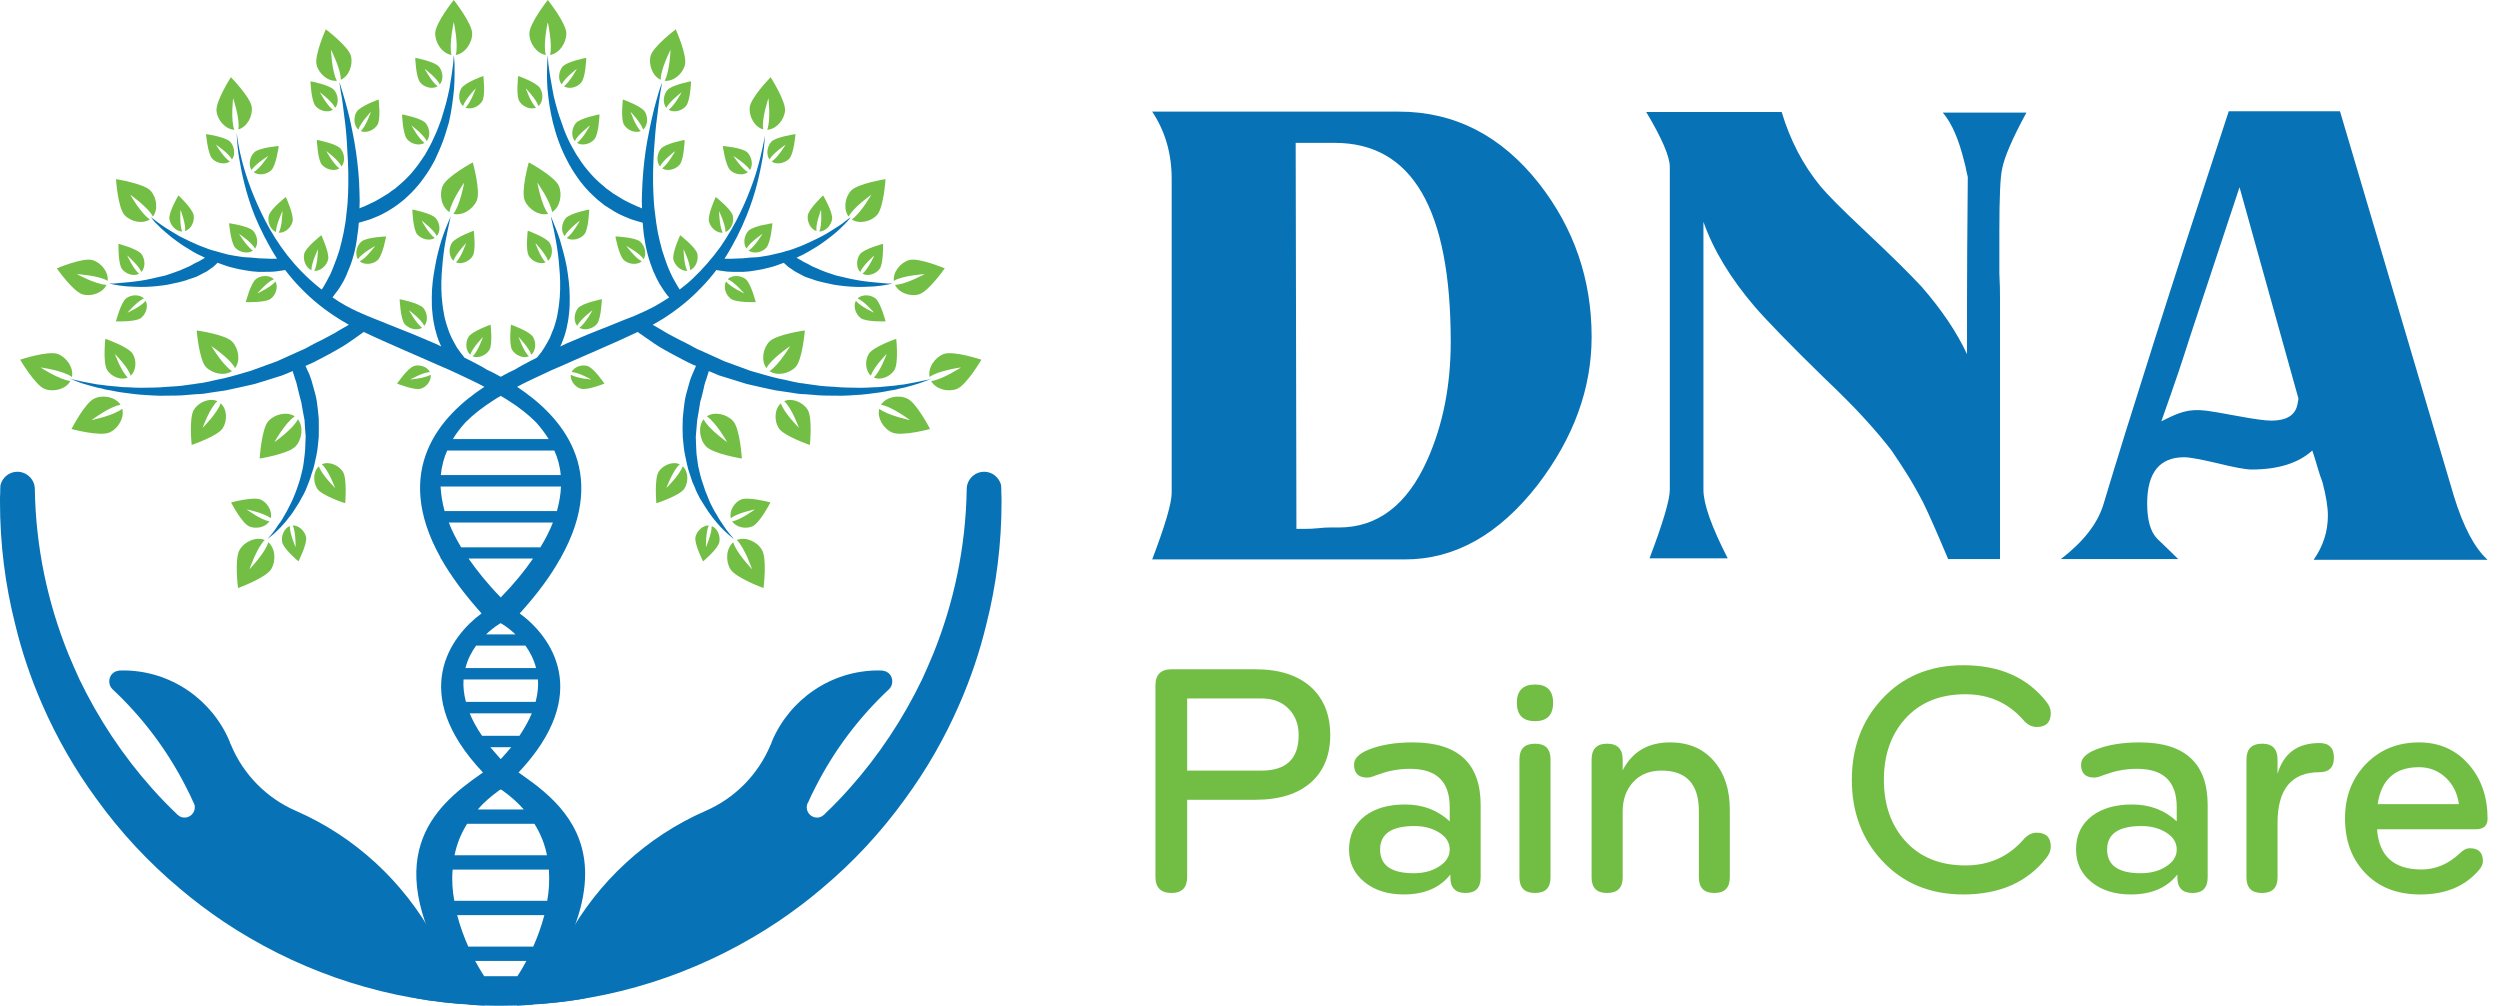 <svg width="174" height="70" viewBox="0 0 174 70" fill="none" xmlns="http://www.w3.org/2000/svg">
<path d="M64.66 26.409C64.495 26.442 64.264 26.492 63.967 26.558C63.686 26.608 63.324 26.691 62.911 26.758C62.713 26.774 62.499 26.808 62.268 26.841C62.037 26.857 61.79 26.89 61.543 26.907C61.279 26.94 61.015 26.957 60.751 26.957C60.47 26.974 60.19 26.99 59.91 26.99C59.316 26.973 58.706 26.99 58.078 26.923C57.765 26.907 57.435 26.89 57.122 26.857C56.792 26.807 56.462 26.774 56.149 26.724C55.983 26.691 55.819 26.674 55.654 26.657L55.16 26.558C54.83 26.475 54.5 26.408 54.17 26.342C53.526 26.193 52.883 25.994 52.239 25.811C51.613 25.578 51.019 25.363 50.425 25.147C49.847 24.881 49.303 24.632 48.775 24.4C48.495 24.3 48.264 24.15 48.016 24.018C47.785 23.901 47.554 23.768 47.323 23.669C46.878 23.42 46.465 23.237 46.119 23.005C45.856 22.855 45.641 22.723 45.427 22.606C45.674 22.456 45.905 22.341 46.136 22.191C47.109 21.577 48.016 20.847 48.775 20.05C49.171 19.652 49.534 19.22 49.864 18.788C49.881 18.788 49.897 18.805 49.93 18.805C49.98 18.822 50.046 18.822 50.128 18.838C50.26 18.855 50.442 18.888 50.64 18.905C50.854 18.922 51.085 18.922 51.333 18.922H51.728C51.877 18.922 52.008 18.889 52.157 18.889C52.438 18.839 52.751 18.806 53.064 18.739C53.377 18.656 53.674 18.606 54.004 18.49C54.186 18.423 54.367 18.357 54.548 18.291C54.648 18.373 54.747 18.473 54.862 18.573C54.994 18.656 55.142 18.772 55.324 18.888C55.488 18.988 55.686 19.07 55.884 19.187C56.083 19.303 56.313 19.353 56.544 19.436C56.792 19.536 57.023 19.586 57.287 19.652C57.534 19.718 57.781 19.751 58.046 19.817C58.557 19.9 59.068 19.95 59.547 19.967C60.025 19.984 60.471 19.95 60.85 19.934C61.625 19.867 62.12 19.735 62.12 19.735C62.12 19.735 61.988 19.735 61.774 19.735C61.543 19.718 61.229 19.685 60.867 19.652C60.669 19.635 60.471 19.619 60.256 19.585C60.042 19.568 59.827 19.518 59.596 19.485C59.365 19.452 59.135 19.386 58.887 19.336C58.656 19.286 58.425 19.219 58.177 19.17C57.947 19.087 57.716 19.021 57.485 18.938C57.27 18.855 57.056 18.771 56.842 18.672C56.643 18.59 56.446 18.507 56.264 18.39C56.083 18.291 55.901 18.224 55.769 18.125C55.654 18.058 55.538 17.992 55.439 17.942C55.571 17.876 55.703 17.793 55.852 17.743C56.149 17.593 56.413 17.428 56.693 17.261C56.957 17.112 57.204 16.929 57.435 16.764C57.666 16.597 57.88 16.431 58.078 16.266C58.458 15.95 58.738 15.652 58.936 15.452C59.085 15.286 59.184 15.17 59.217 15.12C59.167 15.153 59.035 15.237 58.87 15.369C58.656 15.552 58.309 15.784 57.897 16.033C57.699 16.166 57.468 16.299 57.22 16.431C56.989 16.564 56.709 16.681 56.445 16.813C56.165 16.93 55.901 17.079 55.604 17.178C55.455 17.228 55.307 17.295 55.159 17.344C55.01 17.394 54.862 17.444 54.714 17.477C54.417 17.576 54.103 17.643 53.807 17.709C53.51 17.792 53.197 17.826 52.916 17.875C52.619 17.925 52.339 17.908 52.075 17.942C51.811 17.975 51.547 17.991 51.316 17.991C51.085 17.991 50.871 18.024 50.673 18.008H50.425C51.068 16.996 51.58 15.966 51.959 15.02C52.619 13.41 52.899 11.983 53.081 10.986C53.229 9.99 53.229 9.426 53.229 9.426C53.229 9.426 53.163 9.99 52.916 10.97C52.685 11.932 52.256 13.293 51.514 14.821C51.151 15.585 50.689 16.382 50.145 17.178C49.584 17.958 48.924 18.722 48.165 19.436C47.902 19.685 47.605 19.918 47.307 20.15C47.275 20.1 47.225 20.034 47.192 19.968C47.093 19.785 46.961 19.586 46.829 19.337C46.697 19.087 46.581 18.805 46.449 18.49C46.334 18.158 46.202 17.81 46.087 17.428C45.987 17.046 45.872 16.631 45.789 16.199C45.706 15.767 45.641 15.319 45.591 14.855C45.525 14.373 45.492 13.908 45.475 13.427C45.426 12.465 45.459 11.502 45.508 10.589C45.541 10.141 45.575 9.709 45.607 9.294C45.64 8.863 45.69 8.481 45.739 8.116C45.822 7.386 45.904 6.787 45.97 6.373C46.036 6.041 46.069 5.841 46.069 5.758C46.036 5.841 45.97 6.041 45.871 6.34C45.755 6.754 45.574 7.336 45.409 8.066C45.327 8.414 45.244 8.813 45.162 9.228C45.079 9.643 44.997 10.074 44.931 10.539C44.799 11.452 44.717 12.432 44.683 13.427C44.666 13.793 44.666 14.141 44.683 14.506C44.584 14.457 44.469 14.407 44.37 14.374C44.122 14.257 43.842 14.141 43.561 13.992C43.264 13.842 42.984 13.643 42.67 13.46C42.522 13.344 42.357 13.228 42.209 13.128C42.06 12.996 41.912 12.863 41.747 12.73C41.45 12.465 41.153 12.166 40.889 11.834C40.592 11.502 40.361 11.12 40.114 10.755C39.883 10.373 39.669 9.975 39.487 9.576C39.306 9.178 39.157 8.762 39.026 8.364C38.877 7.966 38.762 7.567 38.663 7.186C38.564 6.821 38.481 6.455 38.432 6.123C38.3 5.443 38.218 4.862 38.168 4.463C38.135 4.065 38.119 3.832 38.119 3.832C38.119 3.832 38.102 4.064 38.086 4.463C38.069 4.878 38.053 5.459 38.102 6.156C38.169 6.854 38.267 7.667 38.482 8.53C38.598 8.962 38.713 9.393 38.878 9.825C39.042 10.273 39.224 10.704 39.455 11.136C39.669 11.568 39.917 11.966 40.197 12.365C40.461 12.746 40.775 13.111 41.088 13.427C41.253 13.592 41.418 13.742 41.583 13.892C41.748 14.024 41.913 14.157 42.078 14.29C42.259 14.407 42.44 14.523 42.606 14.622C42.77 14.739 42.935 14.805 43.1 14.905C43.266 14.987 43.43 15.054 43.579 15.12C43.727 15.17 43.876 15.253 44.008 15.286C44.288 15.369 44.519 15.451 44.733 15.501C44.75 15.784 44.783 16.083 44.816 16.365C44.882 16.83 44.964 17.277 45.079 17.709C45.195 18.141 45.327 18.523 45.475 18.888C45.639 19.253 45.788 19.569 45.953 19.834C46.119 20.116 46.283 20.332 46.415 20.515C46.465 20.582 46.531 20.648 46.58 20.698C46.25 20.913 45.937 21.113 45.607 21.295C45.359 21.428 45.128 21.544 44.881 21.66C44.634 21.776 44.387 21.876 44.139 21.992C43.611 22.192 43.084 22.407 42.555 22.623C41.483 23.038 40.428 23.47 39.405 23.918C39.256 23.985 39.125 24.051 38.993 24.117C39.026 24.035 39.059 23.968 39.092 23.902C39.224 23.587 39.339 23.255 39.422 22.906C39.504 22.557 39.57 22.192 39.603 21.827C39.653 21.445 39.653 21.08 39.653 20.698C39.653 19.951 39.554 19.221 39.438 18.54C39.307 17.859 39.125 17.245 38.977 16.714C38.812 16.199 38.63 15.767 38.515 15.485C38.432 15.27 38.366 15.103 38.333 15.053C38.35 15.12 38.383 15.269 38.432 15.501C38.515 15.817 38.598 16.248 38.696 16.78C38.795 17.311 38.878 17.942 38.927 18.606C38.993 19.27 39.009 19.984 38.96 20.681C38.927 21.03 38.894 21.378 38.828 21.71C38.779 22.059 38.696 22.374 38.597 22.673C38.548 22.822 38.498 22.972 38.432 23.104C38.366 23.254 38.333 23.387 38.267 23.519C38.135 23.768 38.004 24.001 37.872 24.216C37.805 24.316 37.74 24.416 37.673 24.515C37.607 24.598 37.542 24.681 37.475 24.765C37.443 24.815 37.393 24.848 37.36 24.897C37.046 25.064 36.716 25.213 36.403 25.395C36.205 25.495 36.024 25.611 35.826 25.727C35.528 25.86 35.199 26.026 34.852 26.225C34.506 26.026 34.176 25.86 33.879 25.727C33.698 25.611 33.5 25.495 33.302 25.395C32.988 25.213 32.658 25.063 32.328 24.897C32.296 24.848 32.262 24.815 32.23 24.765C32.163 24.682 32.098 24.598 32.031 24.515C31.965 24.416 31.899 24.316 31.817 24.216C31.685 24.001 31.57 23.768 31.438 23.519C31.371 23.387 31.322 23.254 31.256 23.104C31.207 22.972 31.157 22.822 31.108 22.673C31.009 22.374 30.926 22.058 30.877 21.71C30.811 21.378 30.778 21.03 30.745 20.681C30.695 19.984 30.712 19.27 30.778 18.606C30.827 17.942 30.91 17.311 31.009 16.78C31.108 16.248 31.207 15.817 31.272 15.501C31.322 15.269 31.355 15.119 31.371 15.053C31.355 15.103 31.289 15.269 31.19 15.485C31.074 15.767 30.893 16.199 30.728 16.714C30.564 17.245 30.398 17.859 30.283 18.54C30.151 19.22 30.052 19.951 30.052 20.698C30.052 21.08 30.052 21.445 30.102 21.827C30.135 22.192 30.201 22.557 30.283 22.906C30.382 23.254 30.465 23.586 30.613 23.902C30.646 23.968 30.679 24.035 30.712 24.117C30.58 24.051 30.448 23.985 30.3 23.918C29.277 23.47 28.222 23.038 27.149 22.623C26.621 22.408 26.094 22.192 25.583 21.992C25.319 21.877 25.071 21.777 24.824 21.66C24.593 21.544 24.345 21.428 24.098 21.295C23.768 21.113 23.455 20.913 23.142 20.698C23.174 20.648 23.241 20.581 23.273 20.515C23.422 20.333 23.587 20.116 23.752 19.834C23.917 19.569 24.082 19.253 24.214 18.888C24.379 18.523 24.511 18.141 24.626 17.709C24.742 17.277 24.824 16.83 24.874 16.365C24.923 16.083 24.956 15.784 24.973 15.501C25.171 15.451 25.418 15.369 25.698 15.286C25.83 15.253 25.979 15.169 26.127 15.12C26.276 15.053 26.457 14.987 26.606 14.905C26.771 14.805 26.936 14.738 27.101 14.622C27.282 14.523 27.447 14.407 27.612 14.29C27.793 14.158 27.959 14.025 28.123 13.892C28.289 13.742 28.453 13.592 28.618 13.427C28.931 13.111 29.245 12.746 29.509 12.365C29.806 11.966 30.037 11.568 30.268 11.136C30.466 10.704 30.663 10.273 30.829 9.825C30.994 9.393 31.109 8.961 31.241 8.53C31.439 7.667 31.538 6.854 31.604 6.156C31.653 5.459 31.636 4.878 31.636 4.463C31.62 4.065 31.587 3.832 31.587 3.832C31.587 3.832 31.57 4.064 31.537 4.463C31.488 4.862 31.405 5.442 31.29 6.123C31.224 6.455 31.141 6.821 31.042 7.202C30.943 7.567 30.811 7.966 30.695 8.364C30.547 8.762 30.398 9.178 30.201 9.576C30.036 9.974 29.805 10.373 29.59 10.755C29.343 11.12 29.096 11.502 28.815 11.834C28.552 12.166 28.255 12.465 27.957 12.73C27.793 12.863 27.644 12.996 27.495 13.128C27.331 13.228 27.182 13.344 27.034 13.46C26.721 13.643 26.423 13.842 26.143 13.992C25.846 14.141 25.582 14.257 25.334 14.374C25.219 14.407 25.12 14.457 25.021 14.506C25.038 14.141 25.038 13.793 25.021 13.427C25.004 12.431 24.906 11.452 24.773 10.539C24.707 10.074 24.625 9.643 24.543 9.228C24.46 8.813 24.378 8.414 24.295 8.066C24.114 7.336 23.948 6.754 23.816 6.34C23.701 5.941 23.618 5.708 23.618 5.708C23.618 5.708 23.651 5.941 23.717 6.373C23.8 6.787 23.883 7.385 23.965 8.116C24.015 8.481 24.064 8.863 24.097 9.294C24.13 9.709 24.163 10.141 24.179 10.589C24.245 11.502 24.262 12.465 24.229 13.427C24.212 13.909 24.179 14.374 24.113 14.855C24.08 15.319 23.997 15.767 23.915 16.199C23.832 16.631 23.717 17.046 23.618 17.428C23.502 17.81 23.37 18.158 23.238 18.49C23.122 18.805 23.007 19.087 22.859 19.337C22.744 19.586 22.611 19.785 22.513 19.968C22.48 20.034 22.43 20.1 22.381 20.15C22.1 19.918 21.803 19.685 21.54 19.436C20.764 18.722 20.105 17.959 19.56 17.178C19 16.382 18.554 15.585 18.192 14.821C17.449 13.293 17.02 11.933 16.789 10.97C16.542 9.99 16.476 9.226 16.476 9.226C16.476 9.226 16.476 9.99 16.642 10.986C16.806 11.982 17.087 13.409 17.73 15.02C18.126 15.966 18.637 16.995 19.281 18.008H19.017C18.836 18.024 18.622 17.991 18.374 17.991C18.16 17.991 17.896 17.974 17.632 17.941C17.368 17.908 17.088 17.924 16.791 17.874C16.51 17.825 16.197 17.791 15.9 17.725C15.603 17.642 15.29 17.575 14.993 17.476C14.844 17.443 14.696 17.393 14.531 17.343C14.399 17.293 14.234 17.226 14.102 17.177C13.805 17.078 13.525 16.928 13.245 16.812C12.981 16.679 12.717 16.563 12.47 16.43C12.239 16.297 12.025 16.165 11.81 16.032C11.398 15.783 11.068 15.55 10.837 15.368C10.672 15.235 10.556 15.152 10.507 15.119C10.54 15.169 10.622 15.284 10.77 15.451C10.969 15.65 11.249 15.949 11.645 16.265C11.826 16.43 12.04 16.596 12.272 16.762C12.502 16.928 12.75 17.11 13.014 17.26C13.278 17.426 13.542 17.592 13.855 17.742C13.987 17.791 14.136 17.874 14.268 17.941C14.168 17.991 14.069 18.058 13.954 18.123C13.806 18.223 13.607 18.289 13.443 18.389C13.261 18.505 13.063 18.588 12.865 18.671C12.667 18.771 12.436 18.854 12.205 18.936C11.991 19.019 11.76 19.086 11.529 19.169C11.281 19.219 11.05 19.285 10.803 19.335C10.572 19.384 10.341 19.451 10.111 19.484C9.88 19.517 9.665 19.567 9.451 19.584C9.236 19.617 9.038 19.634 8.84 19.651C8.477 19.683 8.164 19.717 7.933 19.733C7.719 19.733 7.587 19.733 7.587 19.733C7.587 19.733 8.082 19.866 8.841 19.933C9.22 19.95 9.682 19.983 10.161 19.966C10.639 19.949 11.15 19.899 11.662 19.816C11.909 19.75 12.173 19.716 12.437 19.651C12.668 19.584 12.931 19.534 13.146 19.435C13.394 19.352 13.608 19.302 13.822 19.186C14.021 19.07 14.218 18.986 14.4 18.887C14.565 18.77 14.713 18.654 14.845 18.571C14.961 18.472 15.059 18.372 15.142 18.289C15.34 18.356 15.522 18.422 15.703 18.489C16.016 18.605 16.346 18.655 16.643 18.738C16.957 18.805 17.254 18.837 17.55 18.887C17.699 18.887 17.831 18.92 17.963 18.92H18.375C18.623 18.92 18.854 18.92 19.068 18.904C19.266 18.887 19.447 18.854 19.579 18.837C19.661 18.82 19.728 18.82 19.793 18.804C19.81 18.804 19.826 18.787 19.843 18.787C20.173 19.219 20.535 19.651 20.932 20.049C21.691 20.845 22.598 21.576 23.587 22.19C23.802 22.339 24.049 22.455 24.28 22.605C24.082 22.721 23.851 22.854 23.587 23.003C23.241 23.236 22.828 23.418 22.383 23.668C22.152 23.767 21.922 23.9 21.691 24.016C21.443 24.149 21.212 24.299 20.932 24.398C20.404 24.631 19.859 24.88 19.282 25.145C18.688 25.361 18.078 25.577 17.451 25.809C16.823 25.992 16.18 26.191 15.537 26.341C15.207 26.407 14.877 26.474 14.547 26.556L14.053 26.656C13.887 26.673 13.723 26.689 13.558 26.723C13.228 26.773 12.915 26.806 12.585 26.855C12.255 26.889 11.942 26.905 11.628 26.922C11.001 26.989 10.392 26.972 9.797 26.989C9.517 26.989 9.236 26.972 8.956 26.956C8.675 26.956 8.412 26.939 8.164 26.906C7.917 26.889 7.67 26.856 7.439 26.839C7.208 26.806 6.994 26.773 6.779 26.756C6.366 26.69 6.02 26.607 5.723 26.557C5.443 26.49 5.212 26.441 5.063 26.407C4.899 26.358 4.816 26.325 4.816 26.325C4.816 26.325 5.129 26.474 5.69 26.673C5.987 26.756 6.333 26.872 6.745 26.972C6.943 27.005 7.174 27.055 7.388 27.122C7.636 27.154 7.867 27.204 8.114 27.254C8.378 27.304 8.642 27.337 8.922 27.371C9.203 27.404 9.483 27.454 9.78 27.47C10.373 27.503 11.001 27.57 11.644 27.537C11.974 27.537 12.304 27.537 12.634 27.52C12.964 27.487 13.31 27.47 13.64 27.437C13.821 27.437 13.986 27.421 14.168 27.404L14.679 27.322C15.009 27.272 15.355 27.222 15.702 27.172C16.378 27.039 17.054 26.873 17.73 26.724C18.374 26.525 19.034 26.326 19.644 26.127C19.892 26.027 20.122 25.927 20.369 25.828C20.419 25.994 20.485 26.193 20.551 26.409C20.65 26.641 20.683 26.907 20.765 27.206C20.798 27.355 20.847 27.505 20.881 27.67C20.914 27.82 20.98 27.986 20.997 28.152C21.046 28.501 21.128 28.849 21.195 29.231C21.211 29.596 21.244 29.995 21.277 30.393C21.244 30.775 21.26 31.19 21.211 31.588C21.161 31.986 21.128 32.402 21.029 32.783C20.98 32.983 20.93 33.165 20.881 33.365C20.831 33.547 20.765 33.73 20.7 33.912C20.65 34.095 20.568 34.261 20.501 34.444C20.435 34.61 20.369 34.776 20.287 34.941C20.122 35.257 19.99 35.556 19.825 35.821C19.677 36.103 19.528 36.336 19.363 36.535C19.232 36.751 19.1 36.933 18.984 37.083C18.868 37.215 18.786 37.332 18.72 37.398C18.688 37.448 18.654 37.465 18.638 37.498C18.704 37.448 18.852 37.332 19.067 37.149C19.199 37.032 19.364 36.867 19.546 36.684C19.727 36.485 19.925 36.269 20.106 36.02C20.321 35.771 20.502 35.472 20.7 35.157C20.799 35.007 20.898 34.842 20.98 34.675C21.08 34.51 21.179 34.327 21.261 34.144C21.343 33.945 21.41 33.762 21.492 33.563C21.574 33.363 21.64 33.165 21.69 32.965C21.855 32.566 21.921 32.135 22.02 31.704C22.119 31.272 22.135 30.84 22.185 30.409C22.201 29.977 22.185 29.546 22.185 29.131C22.152 28.732 22.102 28.334 22.053 27.952C22.003 27.587 21.888 27.238 21.805 26.923C21.723 26.608 21.64 26.325 21.541 26.076C21.426 25.844 21.343 25.644 21.261 25.462C21.311 25.445 21.36 25.429 21.393 25.412C21.673 25.296 21.937 25.163 22.185 25.03C22.432 24.897 22.679 24.765 22.91 24.648C23.355 24.399 23.784 24.167 24.131 23.934C24.494 23.685 24.791 23.486 25.038 23.303C25.137 23.236 25.236 23.17 25.318 23.104C25.78 23.319 26.225 23.535 26.687 23.735C27.726 24.2 28.765 24.648 29.788 25.096C30.299 25.328 30.811 25.544 31.306 25.76C31.8 25.993 32.279 26.208 32.758 26.441C33.087 26.591 33.401 26.756 33.714 26.923C30.646 28.931 27.248 32.7 30.663 38.808V38.875H30.695C31.372 40.07 32.296 41.331 33.516 42.693C31.371 44.27 28.386 48.237 33.615 53.765L33.401 53.915C30.217 56.139 26.126 59.708 31.817 68.606C31.966 68.838 32.312 69.403 32.626 69.917C33.368 69.984 34.11 70 34.852 70C35.595 70 36.337 69.983 37.079 69.917C37.392 69.403 37.739 68.838 37.871 68.606C39.933 65.369 40.725 62.846 40.725 60.82C40.725 57.284 38.333 55.325 36.304 53.915L36.09 53.765C41.302 48.237 38.333 44.27 36.172 42.693C37.409 41.331 38.333 40.07 38.993 38.875H39.026V38.825C42.456 32.716 39.042 28.948 35.99 26.923C36.303 26.756 36.617 26.591 36.947 26.441C37.425 26.209 37.92 25.993 38.398 25.76C38.91 25.545 39.404 25.328 39.916 25.096C40.938 24.648 41.978 24.2 43.017 23.735C43.462 23.535 43.923 23.32 44.386 23.104C44.468 23.17 44.551 23.236 44.666 23.303C44.914 23.486 45.227 23.685 45.573 23.934C45.92 24.167 46.332 24.399 46.794 24.648C47.025 24.765 47.273 24.897 47.52 25.03C47.767 25.163 48.031 25.296 48.295 25.412C48.344 25.429 48.394 25.445 48.443 25.462C48.361 25.644 48.279 25.844 48.179 26.076C48.064 26.325 47.981 26.608 47.899 26.923C47.817 27.238 47.701 27.587 47.651 27.952C47.602 28.334 47.552 28.732 47.52 29.131C47.503 29.546 47.503 29.977 47.52 30.409C47.569 30.841 47.586 31.273 47.685 31.704C47.784 32.135 47.85 32.566 47.998 32.965C48.064 33.165 48.13 33.363 48.196 33.563C48.295 33.762 48.378 33.945 48.444 34.144C48.526 34.327 48.625 34.509 48.708 34.675C48.807 34.842 48.906 35.007 49.005 35.157C49.203 35.472 49.4 35.771 49.598 36.02C49.78 36.269 49.994 36.485 50.159 36.684C50.341 36.867 50.505 37.032 50.638 37.149C50.852 37.331 51.001 37.448 51.05 37.498C51.05 37.465 51.017 37.448 50.984 37.398C50.918 37.331 50.835 37.215 50.72 37.083C50.588 36.933 50.472 36.751 50.325 36.535C50.193 36.336 50.028 36.103 49.88 35.821C49.698 35.556 49.566 35.257 49.401 34.941C49.335 34.775 49.269 34.609 49.203 34.444C49.12 34.261 49.054 34.095 49.005 33.912C48.938 33.73 48.889 33.547 48.823 33.365C48.757 33.165 48.724 32.983 48.675 32.783C48.559 32.401 48.543 31.986 48.477 31.588C48.444 31.19 48.444 30.775 48.427 30.393C48.46 29.995 48.493 29.596 48.526 29.231C48.593 28.849 48.658 28.501 48.708 28.152C48.724 27.986 48.774 27.82 48.823 27.67C48.856 27.504 48.906 27.355 48.938 27.206C49.005 26.907 49.054 26.641 49.153 26.409C49.219 26.193 49.285 25.994 49.334 25.828C49.565 25.927 49.796 26.027 50.044 26.127C50.671 26.326 51.314 26.525 51.973 26.724C52.649 26.874 53.309 27.039 54.002 27.172C54.349 27.222 54.694 27.272 55.025 27.322L55.536 27.404C55.701 27.421 55.883 27.437 56.047 27.437C56.393 27.47 56.723 27.487 57.07 27.52C57.4 27.537 57.73 27.537 58.06 27.537C58.703 27.57 59.33 27.504 59.924 27.47C60.221 27.454 60.517 27.404 60.782 27.371C61.062 27.338 61.326 27.304 61.574 27.254C61.837 27.204 62.085 27.154 62.316 27.122C62.547 27.055 62.761 27.005 62.959 26.972C63.371 26.872 63.718 26.756 63.998 26.673C64.576 26.474 64.889 26.325 64.889 26.325C64.889 26.325 64.808 26.359 64.66 26.409ZM36.008 67.943C36.008 67.943 36.008 67.943 34.853 67.943C33.699 67.943 33.699 67.943 33.699 67.943C33.699 67.943 33.435 67.544 33.071 66.881H36.635C36.288 67.544 36.008 67.943 36.008 67.943ZM37.113 65.885H32.593C32.312 65.253 32.032 64.507 31.818 63.693H37.888C37.673 64.506 37.393 65.253 37.113 65.885ZM38.086 62.697H31.62C31.488 62 31.438 61.27 31.505 60.522H38.202C38.251 61.269 38.218 62 38.086 62.697ZM38.07 59.526H31.636C31.785 58.779 32.066 58.049 32.511 57.335H37.195C37.641 58.049 37.921 58.779 38.07 59.526ZM36.453 56.339H33.253C33.649 55.874 34.144 55.442 34.738 55.011L34.854 54.944L34.969 55.011C35.562 55.443 36.057 55.874 36.453 56.339ZM34.127 52.007H35.579C35.397 52.222 35.216 52.438 35.001 52.671L34.852 52.836L34.704 52.671C34.506 52.438 34.309 52.222 34.127 52.007ZM36.156 51.21H33.55C33.17 50.662 32.89 50.131 32.692 49.649H37.014C36.816 50.131 36.519 50.662 36.156 51.21ZM37.278 48.852H32.428C32.28 48.288 32.23 47.773 32.263 47.292H37.443C37.476 47.773 37.426 48.288 37.278 48.852ZM36.569 44.935C36.882 45.367 37.162 45.898 37.311 46.496H32.395C32.544 45.898 32.824 45.367 33.138 44.935H36.569ZM33.83 44.155C34.342 43.657 34.787 43.408 34.787 43.408C34.804 43.408 34.836 43.391 34.853 43.358C34.87 43.391 34.903 43.408 34.903 43.408C34.903 43.408 35.364 43.657 35.876 44.155H33.83ZM34.853 41.582C33.929 40.636 33.203 39.723 32.61 38.876H37.097C36.519 39.722 35.777 40.636 34.853 41.582ZM37.608 38.096H32.098C31.735 37.481 31.438 36.917 31.24 36.369H38.481C38.268 36.917 37.987 37.481 37.608 38.096ZM38.762 35.572H30.944C30.779 34.975 30.696 34.394 30.663 33.862H39.043C39.026 34.394 38.927 34.975 38.762 35.572ZM38.581 31.356C38.812 31.871 38.977 32.435 39.026 33.066H30.68C30.746 32.435 30.894 31.871 31.125 31.356H38.581ZM37.311 29.397C37.624 29.746 37.921 30.128 38.185 30.559H31.521C31.784 30.111 32.098 29.729 32.411 29.381C32.94 28.849 33.583 28.351 34.308 27.887C34.474 27.77 34.671 27.654 34.852 27.555C35.034 27.654 35.215 27.77 35.397 27.887C36.139 28.351 36.783 28.866 37.311 29.397Z" fill="#0772B5"/>
<path d="M69.707 34.925C69.707 37.863 69.345 40.718 68.652 43.441C68.19 45.367 67.563 47.209 66.788 48.986C65.765 51.343 64.479 53.584 62.978 55.626C61.312 57.933 59.382 60.008 57.204 61.834C56.231 62.664 55.208 63.427 54.153 64.141C49.353 67.346 43.728 69.404 37.657 69.869C38.086 68.258 38.697 66.714 39.472 65.287C41.616 61.37 44.998 58.232 49.105 56.439C51.134 55.56 52.767 53.916 53.625 51.858C53.674 51.775 53.707 51.691 53.724 51.608C54.945 48.703 57.815 46.662 61.147 46.662C61.196 46.662 61.229 46.662 61.278 46.679C61.295 46.662 61.328 46.662 61.345 46.662C61.377 46.662 61.411 46.662 61.427 46.679C61.823 46.712 62.103 47.028 62.103 47.426C62.103 47.641 62.021 47.824 61.889 47.957C59.811 49.899 58.062 52.207 56.759 54.78C56.578 55.129 56.396 55.494 56.248 55.842C56.215 55.892 56.198 55.925 56.182 55.974C56.165 56.041 56.149 56.107 56.149 56.19C56.149 56.588 56.479 56.904 56.858 56.904C57.023 56.904 57.172 56.854 57.287 56.755C57.337 56.721 57.386 56.688 57.419 56.638C58.013 56.074 58.59 55.476 59.135 54.862C61.147 52.604 62.846 50.048 64.182 47.276C64.446 46.694 64.71 46.097 64.957 45.499C66.392 41.947 67.217 38.096 67.283 34.046C67.283 33.382 67.827 32.834 68.504 32.834C69.065 32.834 69.543 33.232 69.675 33.763C69.692 33.946 69.692 34.112 69.692 34.295C69.707 34.51 69.707 34.709 69.707 34.925Z" fill="#0772B5"/>
<path d="M40.956 67.594L40.709 69.487C39.521 69.702 38.317 69.835 37.08 69.918C36.7 69.951 36.338 69.968 35.975 69.985L38.516 65.885L40.956 67.594Z" fill="#0772B5"/>
<path d="M60.645 13.551C60.645 13.551 59.913 14.845 59.282 15.271C59.794 15.617 60.62 15.429 61.046 14.961C61.502 14.452 61.635 12.469 61.635 12.469C61.635 12.469 59.683 12.772 59.224 13.278C58.797 13.748 58.687 14.589 59.067 15.075C59.363 14.454 60.645 13.551 60.645 13.551Z" fill="#73BE44"/>
<path d="M64.36 19.078C64.36 19.078 63.047 19.797 62.295 19.828C62.558 20.394 63.356 20.661 63.957 20.488C64.624 20.298 65.753 18.678 65.753 18.678C65.753 18.678 63.937 17.911 63.28 18.1C62.669 18.275 62.139 18.931 62.216 19.551C62.784 19.175 64.36 19.078 64.36 19.078Z" fill="#73BE44"/>
<path d="M60.03 19.053C60.405 19.26 60.962 19.07 61.222 18.717C61.498 18.342 61.462 16.969 61.462 16.969C61.462 16.969 60.134 17.314 59.855 17.692C59.599 18.039 59.57 18.623 59.874 18.935C60.031 18.491 60.855 17.778 60.855 17.778C60.855 17.778 60.435 18.717 60.03 19.053Z" fill="#73BE44"/>
<path d="M59.569 20.935C59.363 21.319 59.551 21.869 59.903 22.136C60.278 22.42 61.637 22.368 61.637 22.368C61.637 22.368 61.296 21.044 60.921 20.759C60.564 20.493 59.989 20.475 59.684 20.776C60.124 20.932 60.836 21.765 60.836 21.765C60.836 21.765 59.895 21.34 59.569 20.935Z" fill="#73BE44"/>
<path d="M44.601 9.121C44.239 8.811 43.885 7.78 43.885 7.78C43.885 7.78 44.601 8.52 44.765 9.022C45.092 8.737 45.117 8.146 44.886 7.78C44.63 7.377 43.354 6.923 43.354 6.923C43.354 6.923 43.188 8.286 43.433 8.687C43.669 9.063 44.202 9.291 44.601 9.121Z" fill="#73BE44"/>
<path d="M46.38 7.509C46.57 7.076 47.442 6.423 47.442 6.423C47.442 6.423 46.961 7.337 46.535 7.639C46.901 7.869 47.461 7.716 47.742 7.384C48.053 7.024 48.099 5.657 48.099 5.657C48.099 5.657 46.755 5.905 46.451 6.268C46.164 6.6 46.105 7.188 46.38 7.509Z" fill="#73BE44"/>
<path d="M37.314 7.489C36.953 7.182 36.592 6.148 36.592 6.148C36.592 6.148 37.314 6.883 37.479 7.383C37.803 7.101 37.825 6.518 37.594 6.143C37.353 5.738 36.067 5.288 36.067 5.288C36.067 5.288 35.899 6.65 36.151 7.053C36.382 7.422 36.914 7.659 37.314 7.489Z" fill="#73BE44"/>
<path d="M39.097 5.878C39.286 5.439 40.153 4.789 40.153 4.789C40.153 4.789 39.667 5.701 39.247 6.004C39.607 6.233 40.168 6.086 40.449 5.751C40.769 5.39 40.805 4.025 40.805 4.025C40.805 4.025 39.467 4.276 39.161 4.633C38.876 4.967 38.815 5.551 39.097 5.878Z" fill="#73BE44"/>
<path d="M39.307 16.435C39.489 16.004 40.363 15.352 40.363 15.352C40.363 15.352 39.877 16.259 39.446 16.565C39.813 16.796 40.379 16.648 40.668 16.316C40.969 15.954 41.009 14.583 41.009 14.583C41.009 14.583 39.677 14.832 39.373 15.191C39.087 15.529 39.017 16.11 39.307 16.435Z" fill="#73BE44"/>
<path d="M40.328 22.812C40.689 23.039 41.252 22.884 41.54 22.559C41.841 22.199 41.892 20.823 41.892 20.823C41.892 20.823 40.55 21.08 40.237 21.44C39.957 21.775 39.897 22.354 40.178 22.684C40.363 22.245 41.241 21.593 41.241 21.593C41.241 21.593 40.749 22.506 40.328 22.812Z" fill="#73BE44"/>
<path d="M38.265 16.915C38.022 16.517 36.732 16.057 36.732 16.057C36.732 16.057 36.562 17.421 36.813 17.823C37.044 18.196 37.586 18.427 37.979 18.257C37.62 17.949 37.263 16.917 37.263 16.917C37.263 16.917 37.979 17.655 38.144 18.153C38.465 17.872 38.496 17.292 38.265 16.915Z" fill="#73BE44"/>
<path d="M36.813 24.798C36.453 24.485 36.091 23.453 36.091 23.453C36.091 23.453 36.813 24.191 36.978 24.689C37.304 24.413 37.325 23.828 37.102 23.453C36.853 23.047 35.564 22.598 35.564 22.598C35.564 22.598 35.4 23.96 35.65 24.363C35.88 24.735 36.423 24.97 36.813 24.798Z" fill="#73BE44"/>
<path d="M40.158 9.946C40.529 10.172 41.09 10.027 41.369 9.691C41.68 9.332 41.726 7.962 41.726 7.962C41.726 7.962 40.38 8.21 40.078 8.571C39.794 8.907 39.728 9.489 40.008 9.819C40.2 9.381 41.069 8.729 41.069 8.729C41.069 8.729 40.589 9.636 40.158 9.946Z" fill="#73BE44"/>
<path d="M46.085 11.72C46.46 11.95 47.016 11.796 47.302 11.466C47.611 11.104 47.652 9.736 47.652 9.736C47.652 9.736 46.31 9.987 46.005 10.344C45.719 10.682 45.66 11.264 45.941 11.593C46.125 11.154 47.002 10.507 47.002 10.507C47.002 10.507 46.512 11.408 46.085 11.72Z" fill="#73BE44"/>
<path d="M46.87 18.069C46.981 18.502 47.412 18.889 47.842 18.852C47.591 18.446 47.576 17.351 47.576 17.351C47.576 17.351 48.033 18.275 48.033 18.803C48.425 18.638 48.633 18.09 48.535 17.663C48.419 17.204 47.341 16.371 47.341 16.371C47.341 16.371 46.761 17.606 46.87 18.069Z" fill="#73BE44"/>
<path d="M50.307 16.195C50.065 15.788 50.048 14.694 50.048 14.694C50.048 14.694 50.498 15.626 50.498 16.149C50.897 15.986 51.109 15.441 51.003 15.012C50.886 14.549 49.815 13.709 49.815 13.709C49.815 13.709 49.235 14.954 49.344 15.413C49.445 15.844 49.881 16.235 50.307 16.195Z" fill="#73BE44"/>
<path d="M50.533 19.592C50.328 19.979 50.507 20.531 50.867 20.794C51.239 21.08 52.601 21.027 52.601 21.027C52.601 21.027 52.261 19.7 51.887 19.417C51.529 19.151 50.949 19.129 50.644 19.435C51.089 19.592 51.799 20.423 51.799 20.423C51.799 20.423 50.866 19.996 50.533 19.592Z" fill="#73BE44"/>
<path d="M52.06 11.978C51.639 11.77 51.038 10.856 51.038 10.856C51.038 10.856 51.914 11.392 52.199 11.834C52.441 11.48 52.324 10.907 52.009 10.602C51.669 10.272 50.307 10.162 50.307 10.162C50.307 10.162 50.486 11.524 50.828 11.848C51.147 12.152 51.725 12.243 52.06 11.978Z" fill="#73BE44"/>
<path d="M54.935 11.047C55.255 10.697 55.367 9.334 55.367 9.334C55.367 9.334 54.015 9.524 53.688 9.861C53.391 10.188 53.302 10.762 53.561 11.103C53.773 10.674 54.676 10.07 54.676 10.07C54.676 10.07 54.154 10.957 53.707 11.242C54.063 11.486 54.624 11.364 54.935 11.047Z" fill="#73BE44"/>
<path d="M52.104 17.443C52.461 17.692 53.025 17.569 53.328 17.25C53.653 16.903 53.761 15.538 53.761 15.538C53.761 15.538 52.415 15.722 52.089 16.064C51.788 16.389 51.699 16.969 51.958 17.303C52.169 16.881 53.07 16.272 53.07 16.272C53.07 16.272 52.541 17.159 52.104 17.443Z" fill="#73BE44"/>
<path d="M53.56 25.829C54.082 26.191 54.925 26.011 55.376 25.542C55.856 25.026 56.017 22.999 56.017 22.999C56.017 22.999 54.015 23.275 53.538 23.785C53.092 24.263 52.961 25.118 53.346 25.623C53.653 24.992 54.995 24.088 54.995 24.088C54.995 24.088 54.213 25.405 53.56 25.829Z" fill="#73BE44"/>
<path d="M54.204 29.805C54.563 30.359 56.367 30.968 56.367 30.968C56.367 30.968 56.564 29.064 56.209 28.508C55.875 27.986 55.126 27.676 54.574 27.92C55.084 28.343 55.605 29.775 55.605 29.775C55.605 29.775 54.584 28.767 54.348 28.075C53.894 28.473 53.873 29.287 54.204 29.805Z" fill="#73BE44"/>
<path d="M51.557 34.774C51.098 34.98 50.737 35.574 50.866 36.066C51.354 35.688 52.541 35.454 52.541 35.454C52.541 35.454 51.509 36.217 50.958 36.28C51.228 36.709 51.904 36.843 52.369 36.632C52.881 36.409 53.622 34.97 53.622 34.97C53.622 34.97 52.07 34.549 51.557 34.774Z" fill="#73BE44"/>
<path d="M48.403 37.386C48.312 37.853 48.935 39.071 48.935 39.071C48.935 39.071 49.982 38.195 50.065 37.734C50.156 37.305 49.93 36.767 49.536 36.612C49.546 37.14 49.135 38.08 49.135 38.08C49.135 38.08 49.115 36.988 49.334 36.571C48.912 36.553 48.489 36.96 48.403 37.386Z" fill="#73BE44"/>
<path d="M47.312 32.316C46.823 32.088 46.155 32.363 45.849 32.82C45.529 33.317 45.683 35.026 45.683 35.026C45.683 35.026 47.306 34.505 47.633 34.008C47.932 33.544 47.913 32.815 47.518 32.455C47.296 33.071 46.38 33.967 46.38 33.967C46.38 33.967 46.849 32.691 47.312 32.316Z" fill="#73BE44"/>
<path d="M56.829 16.083C56.748 15.622 57.144 14.598 57.144 14.598C57.144 14.598 57.225 15.631 57.028 16.116C57.455 16.113 57.85 15.685 57.916 15.25C57.983 14.778 57.289 13.599 57.289 13.599C57.289 13.599 56.292 14.53 56.222 15C56.163 15.441 56.418 15.961 56.829 16.083Z" fill="#73BE44"/>
<path d="M44.798 18.035C45.027 17.671 44.883 17.1 44.555 16.815C44.191 16.505 42.833 16.457 42.833 16.457C42.833 16.457 43.074 17.8 43.434 18.115C43.761 18.402 44.34 18.463 44.672 18.189C44.239 17.995 43.595 17.118 43.595 17.118C43.595 17.118 44.495 17.606 44.798 18.035Z" fill="#73BE44"/>
<path d="M62.249 25.755C62.559 25.262 62.377 23.582 62.377 23.582C62.377 23.582 60.79 24.128 60.475 24.618C60.184 25.077 60.216 25.796 60.616 26.149C60.767 25.582 61.712 24.636 61.712 24.636C61.712 24.636 61.287 25.829 60.816 26.276C61.305 26.493 61.962 26.211 62.249 25.755Z" fill="#73BE44"/>
<path d="M53.121 9.006C52.981 8.336 53.481 6.834 53.481 6.834C53.481 6.834 53.661 8.317 53.4 9.032C54.027 9 54.572 8.357 54.639 7.723C54.703 7.038 53.637 5.375 53.637 5.375C53.637 5.375 52.248 6.789 52.18 7.474C52.119 8.107 52.519 8.848 53.121 9.006Z" fill="#73BE44"/>
<path d="M45.99 5.554C45.954 4.867 46.67 3.462 46.67 3.462C46.67 3.462 46.621 4.954 46.26 5.624C46.886 5.684 47.523 5.133 47.671 4.514C47.843 3.852 47.031 2.042 47.031 2.042C47.031 2.042 45.453 3.233 45.28 3.895C45.128 4.514 45.418 5.306 45.99 5.554Z" fill="#73BE44"/>
<path d="M37.991 3.829C37.775 3.142 38.126 1.533 38.126 1.533C38.126 1.533 38.464 3.055 38.285 3.827C38.93 3.72 39.417 2.992 39.417 2.328C39.418 1.61 38.126 0 38.126 0C38.126 0 36.843 1.624 36.843 2.337C36.843 3.007 37.353 3.728 37.991 3.829Z" fill="#73BE44"/>
<path d="M38.896 12.939C38.616 12.28 36.803 11.301 36.803 11.301C36.803 11.301 36.24 13.296 36.523 13.957C36.787 14.572 37.524 15.042 38.155 14.883C37.693 14.334 37.398 12.708 37.398 12.708C37.398 12.708 38.301 13.977 38.426 14.763C38.977 14.42 39.157 13.552 38.896 12.939Z" fill="#73BE44"/>
<path d="M64.701 26.239C65.262 25.8 66.887 25.572 66.887 25.572C66.887 25.572 65.588 26.425 64.808 26.52C65.123 27.09 65.971 27.308 66.595 27.072C67.255 26.82 68.306 25.035 68.306 25.035C68.306 25.035 66.356 24.385 65.68 24.639C65.066 24.875 64.565 25.6 64.701 26.239Z" fill="#73BE44"/>
<path d="M62.087 30.1C62.748 30.397 64.732 29.859 64.732 29.859C64.732 29.859 63.786 28.016 63.129 27.732C62.517 27.455 61.667 27.628 61.316 28.176C62.021 28.258 63.335 29.239 63.335 29.239C63.335 29.239 61.817 28.934 61.197 28.45C61.031 29.079 61.487 29.839 62.087 30.1Z" fill="#73BE44"/>
<path d="M48.974 29.18C48.569 29.691 48.682 30.568 49.125 31.056C49.605 31.589 51.634 31.915 51.634 31.915C51.634 31.915 51.509 29.848 51.029 29.31C50.588 28.821 49.735 28.619 49.196 28.978C49.856 29.422 50.613 30.776 50.613 30.776C50.613 30.776 49.274 29.828 48.974 29.18Z" fill="#73BE44"/>
<path d="M40.419 27.053C40.856 27.189 42.07 26.698 42.07 26.698C42.07 26.698 41.335 25.61 40.888 25.475C40.499 25.351 39.967 25.521 39.782 25.898C40.237 25.898 41.151 26.413 41.151 26.413C41.151 26.413 40.159 26.332 39.728 26.082C39.677 26.49 40.019 26.935 40.419 27.053Z" fill="#73BE44"/>
<path d="M50.833 39.612C51.202 40.222 53.142 40.929 53.142 40.929C53.142 40.929 53.403 38.867 53.025 38.263C52.691 37.69 51.887 37.332 51.283 37.584C51.844 38.144 52.345 39.621 52.345 39.621C52.345 39.621 51.208 38.434 51.038 37.74C50.536 38.162 50.486 39.043 50.833 39.612Z" fill="#73BE44"/>
<path d="M9.063 13.551C9.063 13.551 9.794 14.845 10.425 15.271C9.914 15.617 9.088 15.429 8.661 14.961C8.205 14.452 8.072 12.469 8.072 12.469C8.072 12.469 10.024 12.772 10.483 13.278C10.91 13.748 11.021 14.589 10.64 15.075C10.345 14.454 9.063 13.551 9.063 13.551Z" fill="#73BE44"/>
<path d="M5.348 19.078C5.348 19.078 6.661 19.797 7.413 19.828C7.15 20.394 6.352 20.661 5.751 20.488C5.083 20.298 3.954 18.678 3.954 18.678C3.954 18.678 5.77 17.911 6.428 18.1C7.038 18.275 7.569 18.931 7.491 19.551C6.923 19.175 5.348 19.078 5.348 19.078Z" fill="#73BE44"/>
<path d="M9.678 19.053C9.303 19.26 8.746 19.07 8.485 18.717C8.21 18.342 8.246 16.969 8.246 16.969C8.246 16.969 9.573 17.314 9.853 17.692C10.108 18.039 10.137 18.623 9.834 18.935C9.677 18.491 8.852 17.778 8.852 17.778C8.852 17.778 9.272 18.717 9.678 19.053Z" fill="#73BE44"/>
<path d="M10.138 20.935C10.344 21.319 10.155 21.869 9.804 22.136C9.429 22.42 8.07 22.368 8.07 22.368C8.07 22.368 8.41 21.044 8.785 20.759C9.142 20.493 9.717 20.475 10.023 20.776C9.582 20.932 8.87 21.765 8.87 21.765C8.87 21.765 9.813 21.34 10.138 20.935Z" fill="#73BE44"/>
<path d="M25.105 9.121C25.468 8.811 25.822 7.78 25.822 7.78C25.822 7.78 25.105 8.52 24.941 9.022C24.615 8.737 24.59 8.146 24.821 7.78C25.077 7.377 26.352 6.923 26.352 6.923C26.352 6.923 26.518 8.286 26.273 8.687C26.037 9.063 25.505 9.291 25.105 9.121Z" fill="#73BE44"/>
<path d="M23.328 7.509C23.137 7.076 22.265 6.423 22.265 6.423C22.265 6.423 22.746 7.337 23.173 7.639C22.806 7.869 22.246 7.716 21.965 7.384C21.655 7.024 21.609 5.657 21.609 5.657C21.609 5.657 22.952 5.905 23.257 6.268C23.543 6.6 23.603 7.188 23.328 7.509Z" fill="#73BE44"/>
<path d="M32.394 7.489C32.755 7.182 33.115 6.148 33.115 6.148C33.115 6.148 32.394 6.883 32.228 7.383C31.904 7.101 31.882 6.518 32.113 6.143C32.354 5.738 33.64 5.288 33.64 5.288C33.64 5.288 33.808 6.65 33.556 7.053C33.325 7.422 32.793 7.659 32.394 7.489Z" fill="#73BE44"/>
<path d="M30.609 5.878C30.421 5.439 29.554 4.789 29.554 4.789C29.554 4.789 30.039 5.701 30.46 6.004C30.1 6.233 29.539 6.086 29.258 5.751C28.938 5.39 28.902 4.025 28.902 4.025C28.902 4.025 30.24 4.276 30.546 4.633C30.832 4.967 30.892 5.551 30.609 5.878Z" fill="#73BE44"/>
<path d="M30.4 16.435C30.218 16.004 29.344 15.352 29.344 15.352C29.344 15.352 29.83 16.259 30.261 16.565C29.893 16.796 29.328 16.648 29.038 16.316C28.738 15.954 28.698 14.583 28.698 14.583C28.698 14.583 30.03 14.832 30.334 15.191C30.621 15.529 30.69 16.11 30.4 16.435Z" fill="#73BE44"/>
<path d="M29.379 22.812C29.019 23.039 28.456 22.884 28.167 22.559C27.867 22.199 27.816 20.823 27.816 20.823C27.816 20.823 29.157 21.08 29.471 21.44C29.751 21.775 29.81 22.354 29.529 22.684C29.345 22.245 28.466 21.593 28.466 21.593C28.466 21.593 28.957 22.506 29.379 22.812Z" fill="#73BE44"/>
<path d="M31.442 16.915C31.686 16.517 32.976 16.057 32.976 16.057C32.976 16.057 33.145 17.421 32.895 17.823C32.664 18.196 32.121 18.427 31.728 18.257C32.088 17.949 32.444 16.917 32.444 16.917C32.444 16.917 31.728 17.655 31.564 18.153C31.243 17.872 31.211 17.292 31.442 16.915Z" fill="#73BE44"/>
<path d="M32.895 24.798C33.255 24.485 33.617 23.453 33.617 23.453C33.617 23.453 32.895 24.191 32.729 24.689C32.404 24.413 32.383 23.828 32.605 23.453C32.854 23.047 34.144 22.598 34.144 22.598C34.144 22.598 34.308 23.96 34.057 24.363C33.827 24.735 33.284 24.97 32.895 24.798Z" fill="#73BE44"/>
<path d="M29.549 9.946C29.177 10.172 28.617 10.027 28.337 9.691C28.027 9.332 27.981 7.962 27.981 7.962C27.981 7.962 29.327 8.21 29.628 8.571C29.913 8.907 29.979 9.489 29.699 9.819C29.507 9.381 28.638 8.729 28.638 8.729C28.638 8.729 29.118 9.636 29.549 9.946Z" fill="#73BE44"/>
<path d="M23.623 11.72C23.248 11.95 22.692 11.796 22.406 11.466C22.096 11.104 22.055 9.736 22.055 9.736C22.055 9.736 23.397 9.987 23.703 10.344C23.988 10.682 24.047 11.264 23.767 11.593C23.582 11.154 22.706 10.507 22.706 10.507C22.706 10.507 23.196 11.408 23.623 11.72Z" fill="#73BE44"/>
<path d="M22.837 18.069C22.726 18.502 22.295 18.889 21.866 18.852C22.116 18.446 22.131 17.351 22.131 17.351C22.131 17.351 21.674 18.275 21.674 18.803C21.283 18.638 21.074 18.09 21.173 17.663C21.288 17.204 22.366 16.371 22.366 16.371C22.366 16.371 22.946 17.606 22.837 18.069Z" fill="#73BE44"/>
<path d="M19.4 16.195C19.642 15.788 19.659 14.694 19.659 14.694C19.659 14.694 19.209 15.626 19.209 16.149C18.81 15.986 18.598 15.441 18.704 15.012C18.821 14.549 19.892 13.709 19.892 13.709C19.892 13.709 20.472 14.954 20.363 15.413C20.263 15.844 19.825 16.235 19.4 16.195Z" fill="#73BE44"/>
<path d="M19.174 19.592C19.379 19.979 19.201 20.531 18.841 20.794C18.469 21.08 17.107 21.027 17.107 21.027C17.107 21.027 17.447 19.7 17.82 19.417C18.178 19.151 18.759 19.129 19.064 19.435C18.618 19.592 17.909 20.423 17.909 20.423C17.909 20.423 18.841 19.996 19.174 19.592Z" fill="#73BE44"/>
<path d="M17.648 11.978C18.069 11.77 18.669 10.856 18.669 10.856C18.669 10.856 17.794 11.392 17.509 11.834C17.267 11.48 17.383 10.907 17.698 10.602C18.038 10.272 19.4 10.162 19.4 10.162C19.4 10.162 19.221 11.524 18.88 11.848C18.56 12.152 17.982 12.243 17.648 11.978Z" fill="#73BE44"/>
<path d="M14.772 11.047C14.452 10.697 14.341 9.334 14.341 9.334C14.341 9.334 15.693 9.524 16.019 9.861C16.316 10.188 16.405 10.762 16.146 11.103C15.935 10.674 15.032 10.07 15.032 10.07C15.032 10.07 15.553 10.957 16.001 11.242C15.643 11.486 15.084 11.364 14.772 11.047Z" fill="#73BE44"/>
<path d="M17.602 17.443C17.246 17.692 16.681 17.569 16.378 17.25C16.054 16.903 15.946 15.538 15.946 15.538C15.946 15.538 17.292 15.722 17.618 16.064C17.918 16.389 18.008 16.969 17.749 17.303C17.538 16.881 16.636 16.272 16.636 16.272C16.636 16.272 17.166 17.159 17.602 17.443Z" fill="#73BE44"/>
<path d="M16.146 25.829C15.625 26.191 14.782 26.011 14.331 25.542C13.851 25.026 13.69 22.999 13.69 22.999C13.69 22.999 15.692 23.275 16.169 23.785C16.614 24.263 16.746 25.118 16.36 25.623C16.054 24.992 14.712 24.088 14.712 24.088C14.712 24.088 15.494 25.405 16.146 25.829Z" fill="#73BE44"/>
<path d="M15.503 29.805C15.143 30.359 13.34 30.968 13.34 30.968C13.34 30.968 13.143 29.064 13.498 28.508C13.831 27.986 14.581 27.676 15.133 27.92C14.623 28.343 14.101 29.775 14.101 29.775C14.101 29.775 15.123 28.767 15.359 28.075C15.813 28.473 15.834 29.287 15.503 29.805Z" fill="#73BE44"/>
<path d="M18.15 34.774C18.608 34.98 18.97 35.574 18.841 36.066C18.353 35.688 17.166 35.454 17.166 35.454C17.166 35.454 18.198 36.217 18.749 36.28C18.479 36.709 17.803 36.843 17.337 36.632C16.826 36.409 16.084 34.97 16.084 34.97C16.084 34.97 17.638 34.549 18.15 34.774Z" fill="#73BE44"/>
<path d="M21.303 37.386C21.395 37.853 20.771 39.071 20.771 39.071C20.771 39.071 19.725 38.195 19.642 37.734C19.551 37.305 19.777 36.767 20.171 36.612C20.161 37.14 20.572 38.08 20.572 38.08C20.572 38.08 20.592 36.988 20.373 36.571C20.795 36.553 21.218 36.96 21.303 37.386Z" fill="#73BE44"/>
<path d="M22.396 32.316C22.884 32.088 23.553 32.363 23.859 32.82C24.178 33.317 24.025 35.026 24.025 35.026C24.025 35.026 22.401 34.505 22.075 34.008C21.776 33.544 21.795 32.815 22.19 32.455C22.411 33.071 23.327 33.967 23.327 33.967C23.327 33.967 22.858 32.691 22.396 32.316Z" fill="#73BE44"/>
<path d="M12.878 16.083C12.959 15.622 12.563 14.598 12.563 14.598C12.563 14.598 12.482 15.631 12.679 16.116C12.252 16.113 11.857 15.685 11.791 15.25C11.724 14.778 12.418 13.599 12.418 13.599C12.418 13.599 13.415 14.53 13.485 15C13.544 15.441 13.289 15.961 12.878 16.083Z" fill="#73BE44"/>
<path d="M24.91 18.035C24.68 17.671 24.824 17.1 25.152 16.815C25.516 16.505 26.874 16.457 26.874 16.457C26.874 16.457 26.634 17.8 26.273 18.115C25.946 18.402 25.367 18.463 25.035 18.189C25.468 17.995 26.113 17.118 26.113 17.118C26.113 17.118 25.212 17.606 24.91 18.035Z" fill="#73BE44"/>
<path d="M7.459 25.755C7.149 25.262 7.33 23.582 7.33 23.582C7.33 23.582 8.917 24.128 9.232 24.618C9.523 25.077 9.491 25.796 9.092 26.149C8.941 25.582 7.996 24.636 7.996 24.636C7.996 24.636 8.421 25.829 8.892 26.276C8.402 26.493 7.745 26.211 7.459 25.755Z" fill="#73BE44"/>
<path d="M16.586 9.006C16.726 8.336 16.226 6.834 16.226 6.834C16.226 6.834 16.045 8.317 16.307 9.032C15.68 9 15.134 8.357 15.068 7.723C15.003 7.038 16.07 5.375 16.07 5.375C16.07 5.375 17.459 6.789 17.527 7.474C17.588 8.107 17.188 8.848 16.586 9.006Z" fill="#73BE44"/>
<path d="M23.717 5.554C23.753 4.867 23.038 3.462 23.038 3.462C23.038 3.462 23.086 4.954 23.447 5.624C22.821 5.684 22.185 5.133 22.036 4.514C21.864 3.852 22.676 2.042 22.676 2.042C22.676 2.042 24.254 3.233 24.427 3.895C24.58 4.514 24.29 5.306 23.717 5.554Z" fill="#73BE44"/>
<path d="M31.717 3.829C31.932 3.142 31.582 1.533 31.582 1.533C31.582 1.533 31.243 3.055 31.422 3.827C30.777 3.72 30.29 2.992 30.29 2.328C30.29 1.61 31.581 0 31.581 0C31.581 0 32.864 1.624 32.864 2.337C32.864 3.007 32.354 3.728 31.717 3.829Z" fill="#73BE44"/>
<path d="M30.812 12.939C31.092 12.28 32.905 11.301 32.905 11.301C32.905 11.301 33.467 13.296 33.185 13.957C32.92 14.572 32.184 15.042 31.552 14.883C32.014 14.334 32.309 12.708 32.309 12.708C32.309 12.708 31.407 13.977 31.281 14.763C30.731 14.42 30.55 13.552 30.812 12.939Z" fill="#73BE44"/>
<path d="M5.006 26.239C4.445 25.8 2.82 25.572 2.82 25.572C2.82 25.572 4.119 26.425 4.899 26.52C4.584 27.09 3.736 27.308 3.112 27.072C2.452 26.82 1.401 25.035 1.401 25.035C1.401 25.035 3.35 24.385 4.027 24.639C4.642 24.875 5.142 25.6 5.006 26.239Z" fill="#73BE44"/>
<path d="M7.619 30.1C6.959 30.397 4.975 29.859 4.975 29.859C4.975 29.859 5.921 28.016 6.577 27.732C7.19 27.455 8.04 27.628 8.391 28.176C7.686 28.258 6.372 29.239 6.372 29.239C6.372 29.239 7.889 28.934 8.51 28.45C8.677 29.079 8.221 29.839 7.619 30.1Z" fill="#73BE44"/>
<path d="M20.734 29.18C21.138 29.691 21.025 30.568 20.582 31.056C20.103 31.589 18.073 31.915 18.073 31.915C18.073 31.915 18.198 29.848 18.678 29.31C19.119 28.821 19.972 28.619 20.512 28.978C19.852 29.422 19.095 30.776 19.095 30.776C19.095 30.776 20.433 29.828 20.734 29.18Z" fill="#73BE44"/>
<path d="M29.288 27.053C28.851 27.189 27.637 26.698 27.637 26.698C27.637 26.698 28.372 25.61 28.82 25.475C29.208 25.351 29.74 25.521 29.925 25.898C29.47 25.898 28.557 26.413 28.557 26.413C28.557 26.413 29.549 26.332 29.979 26.082C30.03 26.49 29.689 26.935 29.288 27.053Z" fill="#73BE44"/>
<path d="M18.874 39.612C18.506 40.222 16.566 40.929 16.566 40.929C16.566 40.929 16.305 38.867 16.682 38.263C17.017 37.69 17.82 37.332 18.424 37.584C17.863 38.144 17.363 39.621 17.363 39.621C17.363 39.621 18.5 38.434 18.669 37.74C19.172 38.162 19.221 39.043 18.874 39.612Z" fill="#73BE44"/>
<path d="M0 34.925C0 37.863 0.363 40.718 1.055 43.441C1.517 45.367 2.144 47.209 2.919 48.986C3.942 51.343 5.229 53.584 6.73 55.626C8.396 57.933 10.326 60.008 12.503 61.834C13.476 62.664 14.499 63.427 15.555 64.141C20.355 67.346 25.98 69.404 32.05 69.869C31.621 68.258 31.011 66.714 30.235 65.287C28.091 61.37 24.71 58.232 20.602 56.439C18.574 55.56 16.941 53.916 16.083 51.858C16.033 51.775 16 51.691 15.983 51.608C14.763 48.703 11.893 46.662 8.561 46.662C8.511 46.662 8.479 46.662 8.429 46.679C8.412 46.662 8.38 46.662 8.363 46.662C8.33 46.662 8.297 46.662 8.281 46.679C7.884 46.712 7.604 47.028 7.604 47.426C7.604 47.641 7.686 47.824 7.818 47.957C9.896 49.899 11.645 52.207 12.948 54.78C13.13 55.129 13.311 55.494 13.46 55.842C13.492 55.892 13.509 55.925 13.526 55.974C13.543 56.041 13.559 56.107 13.559 56.19C13.559 56.588 13.229 56.904 12.849 56.904C12.684 56.904 12.536 56.854 12.42 56.755C12.371 56.721 12.321 56.688 12.288 56.638C11.695 56.074 11.117 55.476 10.573 54.862C8.56 52.604 6.862 50.048 5.525 47.276C5.261 46.694 4.997 46.097 4.75 45.499C3.315 41.947 2.49 38.096 2.424 34.046C2.424 33.382 1.88 32.834 1.203 32.834C0.643 32.834 0.164 33.232 0.032 33.763C0.015 33.946 0.015 34.112 0.015 34.295C-6.27856e-07 34.51 0 34.709 0 34.925Z" fill="#0772B5"/>
<path d="M28.751 67.594L28.999 69.487C30.186 69.702 31.39 69.835 32.628 69.918C33.007 69.951 33.37 69.968 33.733 69.985L31.192 65.885L28.751 67.594Z" fill="#0772B5"/>
<path d="M107.026 33.742C104.331 37.208 101.251 38.936 97.784 38.936C96.845 38.936 95.674 38.936 94.266 38.936C92.852 38.936 80.192 38.936 80.192 38.936C81.092 36.573 81.549 35.026 81.549 34.308V12.446C81.549 10.681 81.092 9.12 80.192 7.769H97.359C101.239 7.769 104.49 9.438 107.116 12.773C109.555 15.891 110.777 19.45 110.777 23.444C110.777 27.038 109.53 30.469 107.026 33.742ZM92.901 9.944H90.179L90.231 36.809C90.383 36.809 90.587 36.809 90.84 36.809C91.088 36.809 91.388 36.799 91.725 36.765C92.042 36.728 92.323 36.713 92.574 36.713C92.824 36.713 93.028 36.713 93.181 36.713C95.871 36.713 97.925 35.156 99.327 32.04C100.43 29.584 100.971 26.834 100.971 23.778C100.97 14.557 98.284 9.944 92.901 9.944Z" fill="#0772B5"/>
<path d="M161.03 38.96C161.689 38.017 162.021 36.995 162.021 35.889C162.021 35.288 161.896 34.521 161.648 33.573C161.517 33.226 161.397 32.868 161.289 32.489C161.187 32.109 161.058 31.733 160.937 31.357C159.966 32.234 158.56 32.678 156.714 32.678C156.304 32.678 155.526 32.535 154.37 32.25C153.18 31.97 152.397 31.824 152.021 31.824C150.302 31.824 149.443 32.898 149.443 35.044C149.443 36.207 149.676 37.02 150.146 37.499C150.4 37.743 150.637 37.977 150.875 38.2C151.113 38.428 151.352 38.658 151.604 38.912H143.438C144.997 37.712 145.982 36.458 146.391 35.132C147.298 32.109 148.474 28.336 149.915 23.801C151.352 19.268 153.088 13.921 155.121 7.745H162.863L170.789 34.521C171.447 36.659 172.226 38.14 173.135 38.96H161.03ZM155.871 13.031L152.443 23.378C152.227 24.064 151.953 24.906 151.628 25.882C151.298 26.855 150.895 28.006 150.428 29.326C151.617 28.727 152.272 28.425 153.556 28.583C153.893 28.622 154.497 28.727 155.686 28.947C156.872 29.168 157.671 29.276 158.078 29.276C159.14 29.276 159.75 28.903 159.903 28.149C159.966 27.86 159.986 27.705 159.953 27.672L155.871 13.031Z" fill="#0772B5"/>
<path d="M139.347 11.759C139.22 12.297 139.155 13.74 139.155 16.105V19.03C139.194 19.692 139.2 20.273 139.2 20.779C139.2 21.25 139.2 21.665 139.2 22.009V38.911H135.59C135.22 38.024 134.888 37.262 134.608 36.62C134.324 35.98 134.076 35.433 133.858 34.989C133.484 34.268 133.108 33.603 132.732 33.001C132.352 32.408 131.996 31.856 131.652 31.357C131.15 30.697 130.51 29.939 129.726 29.083C128.95 28.235 128.024 27.311 126.958 26.299C125.768 25.139 124.777 24.146 123.978 23.327C123.185 22.509 122.567 21.851 122.131 21.346C120.434 19.362 119.251 17.396 118.559 15.44V34.092C118.559 35.068 119.12 36.658 120.25 38.861H114.806C115.748 36.38 116.218 34.785 116.218 34.092V11.619C116.218 10.894 115.665 9.618 114.577 7.796H124.005C124.599 9.775 125.502 11.506 126.723 12.986C127.194 13.552 128.166 14.533 129.636 15.915C130.607 16.828 131.427 17.615 132.097 18.272C132.77 18.939 133.307 19.486 133.717 19.925C135.124 21.534 136.189 23.11 136.904 24.651C136.904 24.212 136.904 22.981 136.904 20.962C136.904 18.923 136.924 16.039 136.959 12.326C136.924 12.199 136.891 12.05 136.855 11.876C136.828 11.704 136.782 11.505 136.72 11.284C136.34 9.713 135.842 8.564 135.22 7.839H141.037C140.066 9.632 139.5 10.94 139.347 11.759Z" fill="#0772B5"/>
<path d="M82.627 61.024C82.627 61.776 82.264 62.152 81.54 62.152C80.792 62.152 80.418 61.776 80.418 61.024V47.71C80.418 46.958 80.792 46.582 81.54 46.582H87.381C89.07 46.582 90.374 47.01 91.294 47.868C92.154 48.68 92.584 49.779 92.584 51.163C92.584 52.532 92.154 53.615 91.294 54.412C90.375 55.247 89.071 55.664 87.381 55.664H82.627V61.024ZM82.627 48.612V53.633H87.808C89.527 53.633 90.386 52.81 90.386 51.163C90.386 50.44 90.169 49.847 89.736 49.38C89.265 48.869 88.622 48.613 87.808 48.613H82.627V48.612Z" fill="#72BE44"/>
<path d="M103.053 61.069C103.053 61.792 102.702 62.152 101.999 62.152C101.297 62.152 100.945 61.791 100.945 61.069V60.866C100.221 61.791 99.14 62.254 97.705 62.254C96.584 62.254 95.668 61.965 94.958 61.385C94.248 60.806 93.893 60.054 93.893 59.129C93.893 58.129 94.266 57.346 95.014 56.782C95.716 56.255 96.643 55.992 97.794 55.992C99.028 55.992 100.063 56.383 100.9 57.166V56.173C100.9 54.398 99.981 53.51 98.142 53.51C97.701 53.51 97.283 53.551 96.887 53.634C96.58 53.694 96.24 53.792 95.867 53.927L95.53 54.051C95.388 54.097 95.265 54.12 95.161 54.12C94.548 54.12 94.241 53.819 94.241 53.217C94.241 52.795 94.578 52.449 95.251 52.178C96.087 51.84 97.112 51.671 98.323 51.671C101.477 51.671 103.054 53.127 103.054 56.037V61.069H103.053ZM100.127 57.921C99.648 57.635 99.088 57.492 98.445 57.492C96.853 57.492 96.056 58.038 96.056 59.129C96.056 60.227 96.834 60.776 98.389 60.776C99.084 60.776 99.671 60.622 100.149 60.313C100.65 59.998 100.9 59.603 100.9 59.129C100.9 58.632 100.643 58.23 100.127 57.921Z" fill="#72BE44"/>
<path d="M106.84 47.642C107.677 47.642 108.096 48.067 108.096 48.917C108.096 49.767 107.677 50.192 106.84 50.192C105.996 50.192 105.573 49.768 105.573 48.917C105.573 48.067 105.996 47.642 106.84 47.642ZM107.917 61.069C107.917 61.792 107.558 62.152 106.841 62.152C106.116 62.152 105.753 61.791 105.753 61.069V52.844C105.753 52.121 106.116 51.761 106.841 51.761C107.559 51.761 107.917 52.122 107.917 52.844V61.069Z" fill="#72BE44"/>
<path d="M120.394 61.069C120.394 61.792 120.035 62.152 119.318 62.152C118.601 62.152 118.242 61.791 118.242 61.069V56.455C118.242 54.575 117.375 53.634 115.641 53.634C114.803 53.634 114.138 53.908 113.645 54.458C113.174 54.985 112.939 55.658 112.939 56.477V61.07C112.939 61.792 112.576 62.153 111.851 62.153C111.133 62.153 110.775 61.792 110.775 61.07V52.867C110.775 52.13 111.134 51.761 111.851 51.761C112.576 51.761 112.939 52.13 112.939 52.867V53.612C113.604 52.318 114.702 51.671 116.235 51.671C117.536 51.671 118.56 52.112 119.307 52.991C120.032 53.841 120.395 54.962 120.395 56.354V61.069H120.394Z" fill="#72BE44"/>
<path d="M142.432 48.849C142.634 49.097 142.735 49.357 142.735 49.628C142.735 50.275 142.406 50.598 141.748 50.598C141.397 50.598 141.075 50.422 140.784 50.068C139.738 48.902 138.407 48.319 136.792 48.319C134.998 48.319 133.585 48.906 132.554 50.079C131.597 51.17 131.119 52.569 131.119 54.277C131.119 55.984 131.598 57.384 132.554 58.474C133.586 59.648 134.998 60.234 136.792 60.234C138.407 60.234 139.738 59.652 140.784 58.485C141.075 58.132 141.397 57.955 141.748 57.955C142.406 57.955 142.735 58.279 142.735 58.926C142.735 59.196 142.634 59.456 142.432 59.704C141.101 61.404 139.173 62.254 136.646 62.254C134.314 62.254 132.423 61.464 130.973 59.884C129.583 58.38 128.888 56.511 128.888 54.276C128.888 52.042 129.583 50.173 130.973 48.669C132.423 47.089 134.315 46.299 136.646 46.299C139.173 46.3 141.102 47.149 142.432 48.849Z" fill="#72BE44"/>
<path d="M153.653 61.069C153.653 61.792 153.302 62.152 152.599 62.152C151.897 62.152 151.545 61.791 151.545 61.069V60.866C150.821 61.791 149.74 62.254 148.305 62.254C147.184 62.254 146.268 61.965 145.558 61.385C144.848 60.806 144.493 60.054 144.493 59.129C144.493 58.129 144.866 57.346 145.614 56.782C146.316 56.255 147.243 55.992 148.394 55.992C149.627 55.992 150.663 56.383 151.5 57.166V56.173C151.5 54.398 150.581 53.51 148.742 53.51C148.301 53.51 147.883 53.551 147.487 53.634C147.18 53.694 146.84 53.792 146.467 53.927L146.13 54.051C145.988 54.097 145.865 54.12 145.76 54.12C145.147 54.12 144.841 53.819 144.841 53.217C144.841 52.795 145.178 52.449 145.85 52.178C146.687 51.84 147.712 51.671 148.922 51.671C152.077 51.671 153.654 53.127 153.654 56.037V61.069H153.653ZM150.727 57.921C150.248 57.635 149.688 57.492 149.045 57.492C147.453 57.492 146.656 58.038 146.656 59.129C146.656 60.227 147.433 60.776 148.989 60.776C149.684 60.776 150.271 60.622 150.749 60.313C151.25 59.998 151.5 59.603 151.5 59.129C151.5 58.632 151.242 58.23 150.727 57.921Z" fill="#72BE44"/>
<path d="M161.432 53.747C159.488 53.747 158.517 54.924 158.517 57.278V61.069C158.517 61.792 158.154 62.152 157.429 62.152C156.712 62.152 156.353 61.791 156.353 61.069V52.866C156.353 52.129 156.719 51.761 157.452 51.761C158.162 51.761 158.517 52.129 158.517 52.866V53.859C158.936 52.43 159.908 51.715 161.432 51.715C162.105 51.715 162.441 52.054 162.441 52.731C162.441 53.408 162.105 53.747 161.432 53.747Z" fill="#72BE44"/>
<path d="M171.834 53.216C172.702 54.217 173.135 55.472 173.135 56.984C173.135 57.474 172.858 57.718 172.305 57.718H165.444C165.578 59.583 166.61 60.516 168.538 60.516C169.517 60.516 170.407 60.14 171.207 59.388C171.431 59.155 171.667 59.038 171.913 59.038C172.511 59.038 172.81 59.339 172.81 59.941C172.81 60.144 172.717 60.351 172.53 60.562C171.566 61.69 170.205 62.255 168.449 62.255C166.804 62.255 165.503 61.732 164.547 60.686C163.657 59.716 163.213 58.474 163.213 56.963C163.213 55.444 163.699 54.18 164.671 53.172C165.649 52.172 166.879 51.671 168.359 51.671C169.779 51.67 170.937 52.185 171.834 53.216ZM171.139 55.969C171.042 55.24 170.751 54.638 170.264 54.164C169.742 53.653 169.106 53.397 168.359 53.397C166.691 53.397 165.735 54.255 165.488 55.969H171.139Z" fill="#72BE44"/>
</svg>
